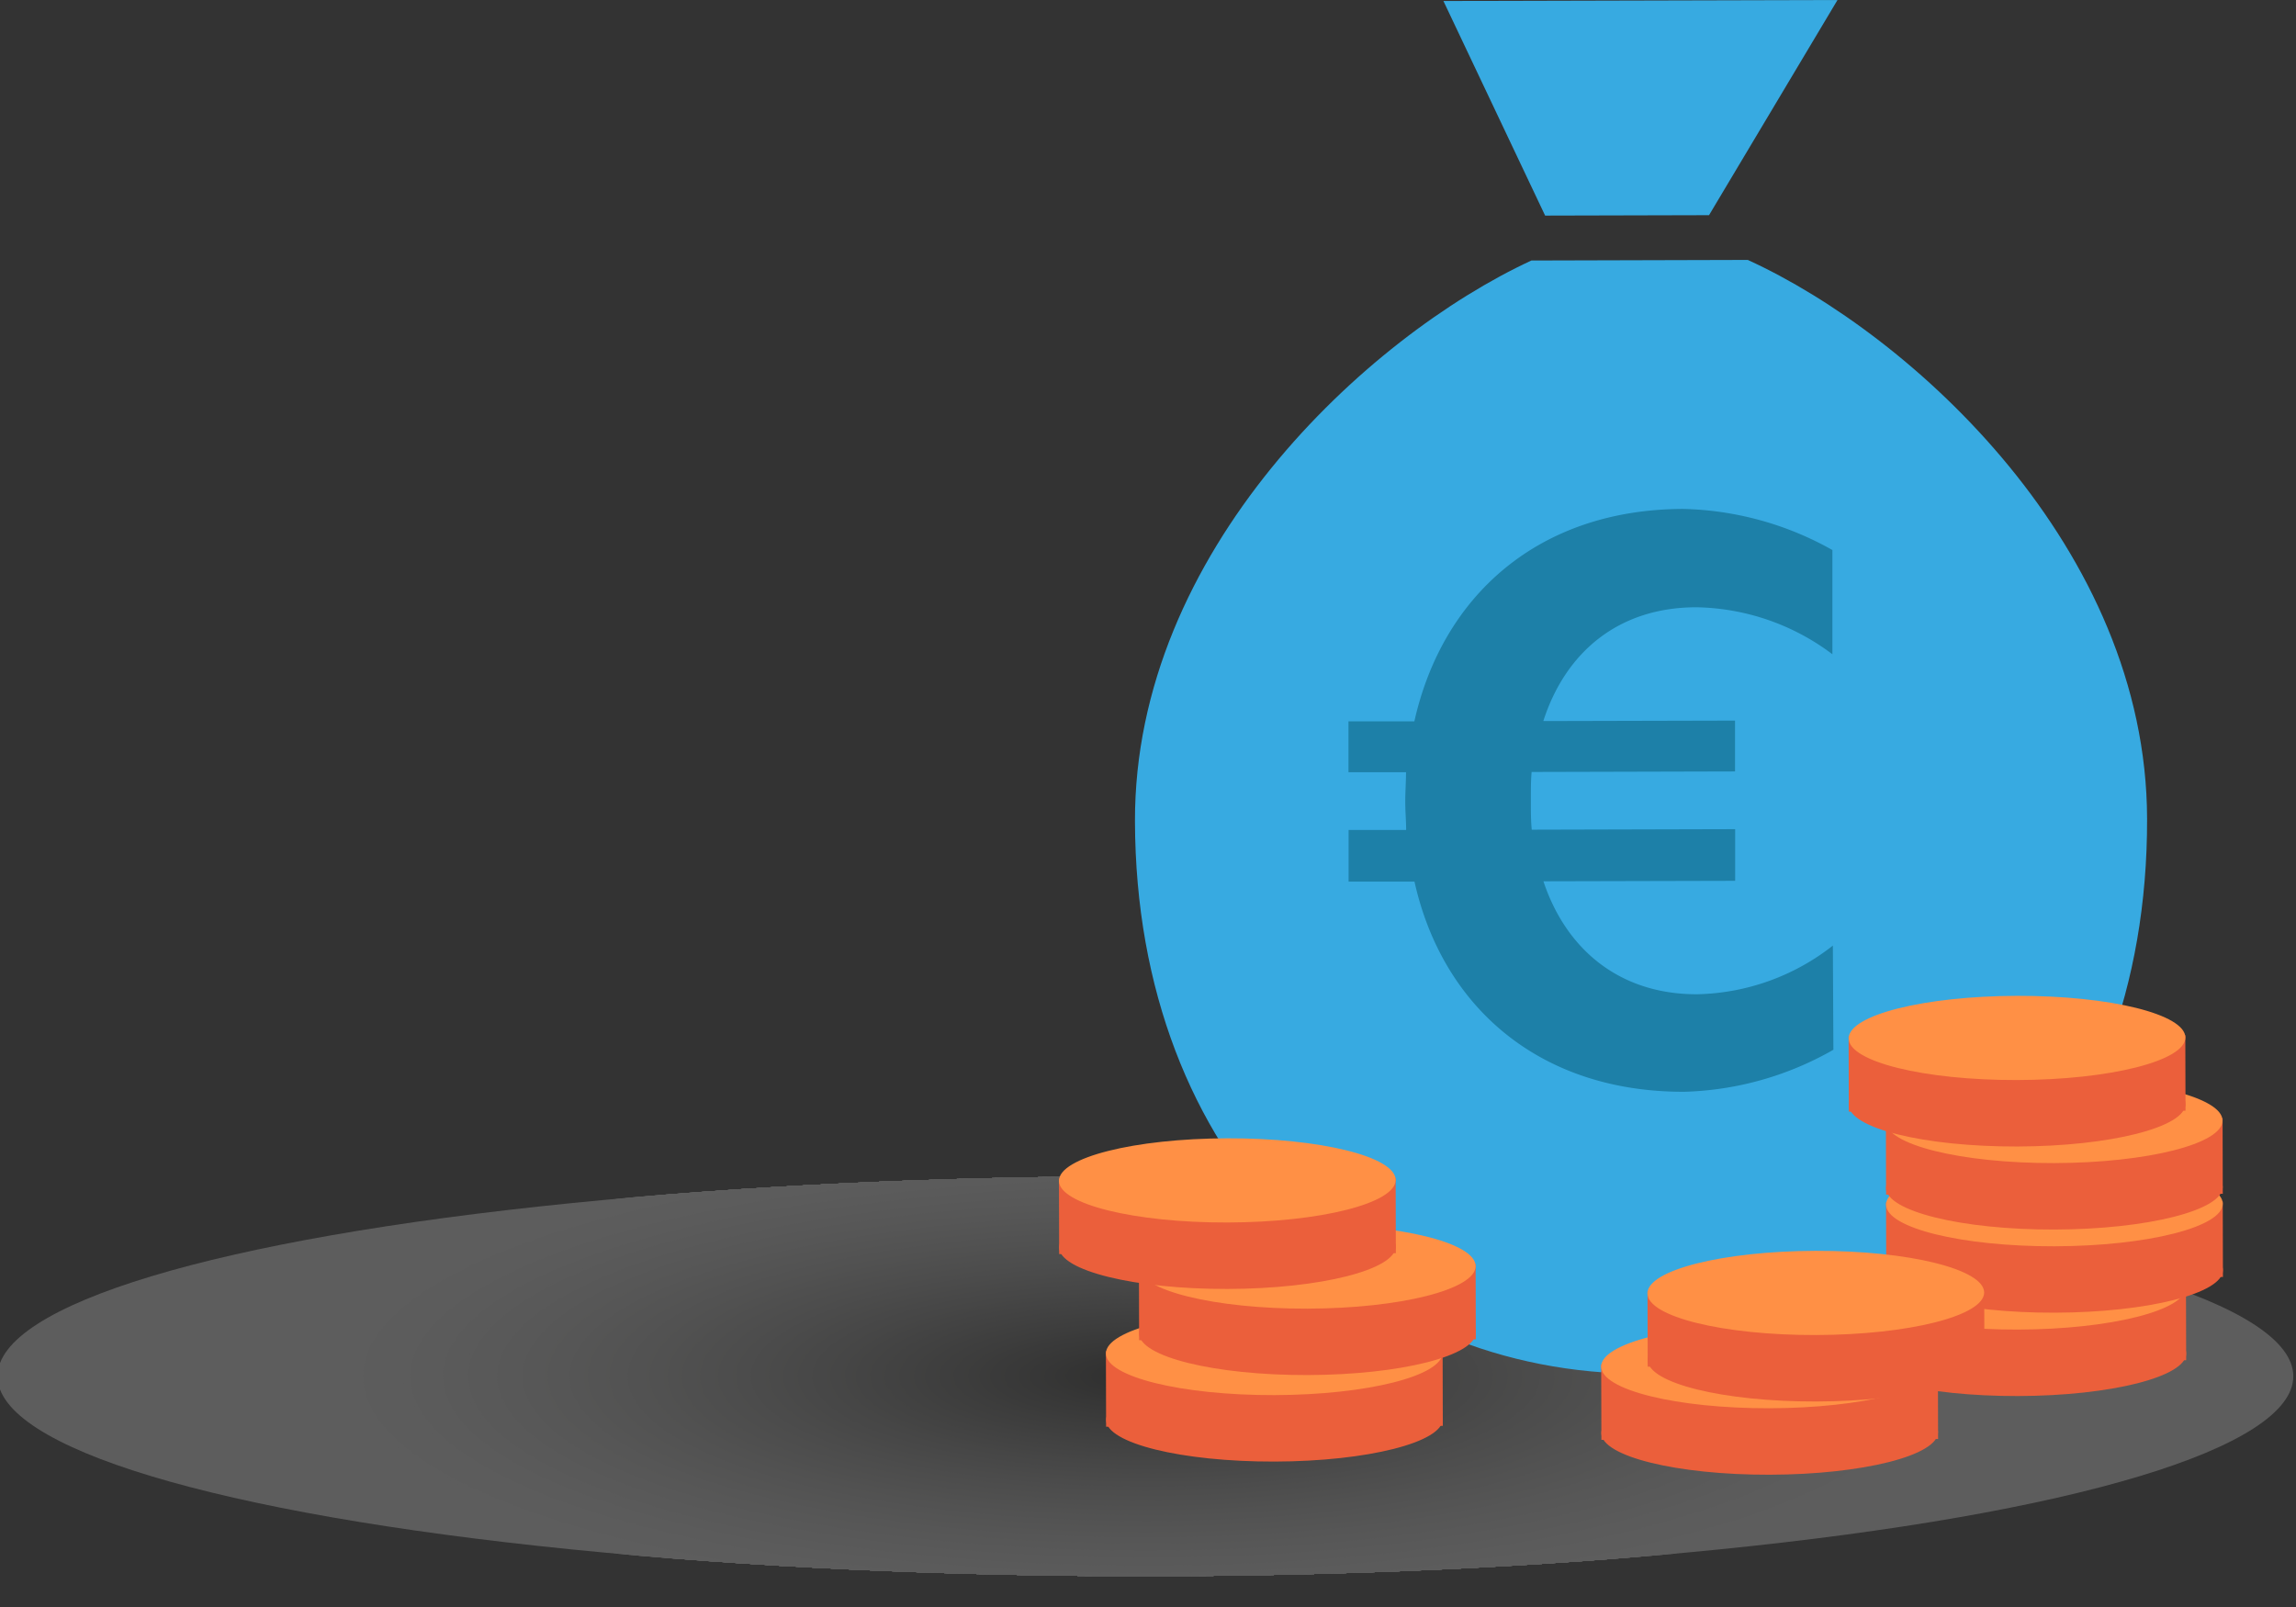 <svg id="Laag_1" data-name="Laag 1" xmlns="http://www.w3.org/2000/svg" viewBox="0 0 391 273.73"><rect x="0" y="0" width="391" height="273.73" fill="#333333" stroke="none"/><defs><style>.cls-1{fill:none}.cls-2{opacity:.21}.cls-3{clip-path:url(#clip-path)}.cls-4{fill:#fff}.cls-5{fill:#fefefe}.cls-6{fill:#fdfdfd}.cls-7{fill:#fcfcfc}.cls-8{fill:#fbfbfb}.cls-9{fill:#fafafa}.cls-10{fill:#f9f9f9}.cls-11{fill:#f8f8f8}.cls-12{fill:#f7f7f7}.cls-13{fill:#f6f6f6}.cls-14{fill:#f5f5f5}.cls-15{fill:#f5f5f4}.cls-16{fill:#f4f4f4}.cls-17{fill:#f4f4f3}.cls-18{fill:#f3f3f3}.cls-19{fill:#f2f2f2}.cls-20{fill:#f1f1f1}.cls-21{fill:#f0f0f0}.cls-22{fill:#efefef}.cls-23{fill:#eee}.cls-24{fill:#eeeeed}.cls-25{fill:#ededed}.cls-26{fill:#ececec}.cls-27{fill:#ebebeb}.cls-28{fill:#eaeaea}.cls-29{fill:#e9e9e9}.cls-30{fill:#e8e8e8}.cls-31{fill:#e8e8e7}.cls-32{fill:#e7e7e7}.cls-33{fill:#e6e6e6}.cls-34{fill:#e6e6e5}.cls-35{fill:#e5e5e5}.cls-36{fill:#e4e4e4}.cls-37{fill:#e3e3e3}.cls-38{fill:#e3e3e2}.cls-39{fill:#e2e2e2}.cls-40{fill:#e1e1e1}.cls-41{fill:#e0e0e0}.cls-42{fill:#e0e0df}.cls-43{fill:#dfdfdf}.cls-44{fill:#dedede}.cls-45{fill:#ddd}.cls-46{fill:#dcdcdc}.cls-47{fill:#dcdcdb}.cls-48{fill:#dbdbdb}.cls-49{fill:#dadada}.cls-50{fill:#d9d9d9}.cls-51{fill:#d8d8d8}.cls-52{fill:#d8d8d7}.cls-53{fill:#d7d7d6}.cls-54{fill:#d6d6d6}.cls-55{fill:#d5d5d5}.cls-56{fill:#d4d4d4}.cls-57{fill:#d3d3d3}.cls-58{fill:#d2d2d2}.cls-59{fill:#d2d2d1}.cls-60{fill:#d1d1d0}.cls-61{fill:#d0d0cf}.cls-62{fill:#cfcfcf}.cls-63{fill:#cecece}.cls-64{fill:#cdcdcd}.cls-65{fill:#ccc}.cls-66{fill:#cbcbcb}.cls-67{fill:#cacaca}.cls-68{fill:#c9c9c9}.cls-69{fill:#c9c9c8}.cls-70{fill:#c8c8c7}.cls-71{fill:#c7c7c6}.cls-72{fill:#c6c6c5}.cls-73{fill:#c5c5c4}.cls-74{fill:#c4c4c3}.cls-75{fill:#c3c3c2}.cls-76{fill:#c2c2c1}.cls-77{fill:#c1c1c0}.cls-78{fill:#c0c0bf}.cls-79{fill:#bfbfbe}.cls-80{fill:#bebebd}.cls-81{fill:#bdbdbc}.cls-82{fill:#bcbcbb}.cls-83{fill:#bbbbba}.cls-84{fill:#babab9}.cls-85{fill:#b9b9b8}.cls-86{fill:#b8b8b7}.cls-87{fill:#b7b7b6}.cls-88{fill:#b6b6b5}.cls-89{fill:#b5b5b4}.cls-90{fill:#b4b4b3}.cls-91{fill:#b3b3b2}.cls-92{fill:#b2b2b1}.cls-93{fill:#b1b1b0}.cls-94{fill:#b0b0af}.cls-95{fill:#afafae}.cls-96{fill:#aeaead}.cls-97{fill:#acacac}.cls-98{fill:#ababab}.cls-99{fill:#aaa}.cls-100{fill:#a9a9a8}.cls-101{fill:#a8a8a7}.cls-102{fill:#a7a7a6}.cls-103{fill:#a6a6a5}.cls-104{fill:#a5a5a4}.cls-105{fill:#a4a4a3}.cls-106{fill:#a3a3a2}.cls-107{fill:#a2a2a1}.cls-108{fill:#a0a0a0}.cls-109{fill:#9f9f9e}.cls-110{fill:#9e9e9d}.cls-111{fill:#9d9d9c}.cls-112{fill:#9c9c9b}.cls-113{fill:#9b9b9a}.cls-114{fill:#9a9a99}.cls-115{fill:#989898}.cls-116{fill:#979796}.cls-117{fill:#969695}.cls-118{fill:#959594}.cls-119{fill:#949493}.cls-120{fill:#939392}.cls-121{fill:#919190}.cls-122{fill:#90908f}.cls-123{fill:#8f8f8e}.cls-124{fill:#8e8e8d}.cls-125{fill:#8d8d8c}.cls-126{fill:#8b8b8a}.cls-127{fill:#8a8a89}.cls-128{fill:#898988}.cls-129{fill:#888887}.cls-130{fill:#878786}.cls-131{fill:#858584}.cls-132{fill:#848483}.cls-133{fill:#838382}.cls-134{fill:#828281}.cls-135{fill:#80807f}.cls-136{fill:#7f7f7e}.cls-137{fill:#7e7e7d}.cls-138{fill:#7d7d7c}.cls-139{fill:#7b7b7a}.cls-140{fill:#7a7a79}.cls-141{fill:#797978}.cls-142{fill:#787876}.cls-143{fill:#767675}.cls-144{fill:#757574}.cls-145{fill:#747473}.cls-146{fill:#737371}.cls-147{fill:#717170}.cls-148{fill:#70706f}.cls-149{fill:#6f6f6d}.cls-150{fill:#6d6d6c}.cls-151{fill:#6c6c6b}.cls-152{fill:#6b6b69}.cls-153{fill:#696968}.cls-154{fill:#686867}.cls-155{fill:#676765}.cls-156{fill:#666664}.cls-157{fill:#646463}.cls-158{fill:#636361}.cls-159{fill:#626260}.cls-160{fill:#60605f}.cls-161{fill:#5f5f5d}.cls-162{fill:#5d5d5c}.cls-163{fill:#5c5c5b}.cls-164{fill:#5b5b59}.cls-165{fill:#595958}.cls-166{fill:#585857}.cls-167{fill:#575755}.cls-168{fill:#555554}.cls-169{fill:#545452}.cls-170{fill:#535351}.cls-171{fill:#515150}.cls-172{fill:#50504e}.cls-173{fill:#4e4e4d}.cls-174{fill:#4d4d4b}.cls-175{fill:#4c4c4a}.cls-176{fill:#4a4a49}.cls-177{fill:#494947}.cls-178{fill:#474746}.cls-179{fill:#464644}.cls-180{fill:#454543}.cls-181{fill:#434341}.cls-182{fill:#424240}.cls-183{fill:#40403f}.cls-184{fill:#3f3f3d}.cls-185{fill:#3d3d3c}.cls-186{fill:#3c3c3a}.cls-187{fill:#3b3b39}.cls-188{fill:#393937}.cls-189{fill:#383836}.cls-190{fill:#363634}.cls-191{fill:#353533}.cls-192{fill:#333332}.cls-193{fill:#323230}.cls-194{fill:#30302f}.cls-195{fill:#2f2f2d}.cls-196{fill:#2d2d2c}.cls-197{fill:#2c2c2a}.cls-198{fill:#2a2a29}.cls-199{fill:#292927}.cls-200{fill:#282826}.cls-201{fill:#262624}.cls-202{fill:#252523}.cls-203{fill:#232321}.cls-204{fill:#222220}.cls-205{fill:#20201e}.cls-206{fill:#1f1f1d}.cls-207{fill:#1d1d1b}.cls-208{fill:#37aae1}.cls-209{fill:#1d80a8}.cls-210{fill:#eb5f3b}.cls-211{fill:#ff9045}</style><clipPath id="clip-path" transform="translate(-1852.31 -151.44)"><ellipse class="cls-1" cx="2047.37" cy="385.84" rx="195.48" ry="34.05"/></clipPath></defs><title>bg-result-bmkb</title><g class="cls-2 cls-3"><path class="cls-4" d="M0 200.77h391v68H0z"/><ellipse class="cls-4" cx="195.07" cy="234.4" rx="140.62" ry="39.33"/><ellipse class="cls-4" cx="195.07" cy="234.4" rx="140" ry="39.15"/><ellipse class="cls-4" cx="195.07" cy="234.4" rx="139.38" ry="38.98"/><ellipse class="cls-4" cx="195.07" cy="234.4" rx="138.77" ry="38.81"/><ellipse class="cls-4" cx="195.07" cy="234.4" rx="138.15" ry="38.64"/><ellipse class="cls-5" cx="195.07" cy="234.4" rx="137.53" ry="38.46"/><ellipse class="cls-5" cx="195.07" cy="234.4" rx="136.92" ry="38.29"/><ellipse class="cls-5" cx="195.07" cy="234.4" rx="136.3" ry="38.12"/><ellipse class="cls-5" cx="195.07" cy="234.4" rx="135.68" ry="37.95"/><ellipse class="cls-6" cx="195.07" cy="234.4" rx="135.07" ry="37.77"/><ellipse class="cls-6" cx="195.07" cy="234.4" rx="134.45" ry="37.6"/><ellipse class="cls-6" cx="195.07" cy="234.4" rx="133.83" ry="37.43"/><ellipse class="cls-7" cx="195.07" cy="234.4" rx="133.22" ry="37.26"/><ellipse class="cls-7" cx="195.07" cy="234.4" rx="132.6" ry="37.08"/><ellipse class="cls-7" cx="195.07" cy="234.4" rx="131.98" ry="36.91"/><ellipse class="cls-8" cx="195.07" cy="234.4" rx="131.37" ry="36.74"/><ellipse class="cls-8" cx="195.07" cy="234.4" rx="130.75" ry="36.57"/><ellipse class="cls-8" cx="195.07" cy="234.4" rx="130.13" ry="36.39"/><ellipse class="cls-9" cx="195.07" cy="234.4" rx="129.52" ry="36.22"/><ellipse class="cls-9" cx="195.07" cy="234.4" rx="128.9" ry="36.05"/><ellipse class="cls-10" cx="195.07" cy="234.4" rx="128.28" ry="35.88"/><ellipse class="cls-10" cx="195.07" cy="234.4" rx="127.67" ry="35.7"/><ellipse class="cls-11" cx="195.07" cy="234.4" rx="127.05" ry="35.53"/><ellipse class="cls-11" cx="195.07" cy="234.4" rx="126.43" ry="35.36"/><ellipse class="cls-11" cx="195.07" cy="234.4" rx="125.82" ry="35.19"/><ellipse class="cls-12" cx="195.07" cy="234.4" rx="125.2" ry="35.02"/><ellipse class="cls-12" cx="195.07" cy="234.4" rx="124.58" ry="34.84"/><ellipse class="cls-13" cx="195.07" cy="234.4" rx="123.97" ry="34.67"/><ellipse class="cls-13" cx="195.07" cy="234.4" rx="123.35" ry="34.5"/><ellipse class="cls-14" cx="195.07" cy="234.4" rx="122.73" ry="34.33"/><ellipse class="cls-15" cx="195.07" cy="234.4" rx="122.12" ry="34.15"/><ellipse class="cls-16" cx="195.07" cy="234.4" rx="121.5" ry="33.98"/><ellipse class="cls-17" cx="195.07" cy="234.4" rx="120.88" ry="33.81"/><ellipse class="cls-18" cx="195.07" cy="234.4" rx="120.26" ry="33.64"/><ellipse class="cls-19" cx="195.07" cy="234.4" rx="119.65" ry="33.46"/><ellipse class="cls-19" cx="195.07" cy="234.4" rx="119.03" ry="33.29"/><ellipse class="cls-20" cx="195.07" cy="234.4" rx="118.41" ry="33.12"/><ellipse class="cls-20" cx="195.07" cy="234.4" rx="117.8" ry="32.95"/><ellipse class="cls-21" cx="195.07" cy="234.4" rx="117.18" ry="32.77"/><ellipse class="cls-22" cx="195.07" cy="234.4" rx="116.56" ry="32.6"/><ellipse class="cls-22" cx="195.07" cy="234.4" rx="115.95" ry="32.43"/><ellipse class="cls-23" cx="195.07" cy="234.4" rx="115.33" ry="32.26"/><ellipse class="cls-24" cx="195.07" cy="234.4" rx="114.71" ry="32.08"/><ellipse class="cls-25" cx="195.07" cy="234.4" rx="114.1" ry="31.91"/><ellipse class="cls-26" cx="195.07" cy="234.4" rx="113.48" ry="31.74"/><ellipse class="cls-26" cx="195.07" cy="234.4" rx="112.86" ry="31.57"/><ellipse class="cls-27" cx="195.07" cy="234.4" rx="112.25" ry="31.39"/><ellipse class="cls-28" cx="195.07" cy="234.4" rx="111.63" ry="31.22"/><ellipse class="cls-28" cx="195.07" cy="234.4" rx="111.01" ry="31.05"/><ellipse class="cls-29" cx="195.07" cy="234.4" rx="110.4" ry="30.88"/><ellipse class="cls-30" cx="195.07" cy="234.4" rx="109.78" ry="30.7"/><ellipse class="cls-31" cx="195.07" cy="234.4" rx="109.16" ry="30.53"/><ellipse class="cls-32" cx="195.07" cy="234.4" rx="108.55" ry="30.36"/><ellipse class="cls-33" cx="195.07" cy="234.4" rx="107.93" ry="30.19"/><ellipse class="cls-34" cx="195.07" cy="234.4" rx="107.31" ry="30.01"/><ellipse class="cls-35" cx="195.07" cy="234.4" rx="106.7" ry="29.84"/><ellipse class="cls-36" cx="195.07" cy="234.4" rx="106.08" ry="29.67"/><ellipse class="cls-37" cx="195.07" cy="234.4" rx="105.46" ry="29.5"/><ellipse class="cls-38" cx="195.07" cy="234.4" rx="104.85" ry="29.32"/><ellipse class="cls-39" cx="195.07" cy="234.4" rx="104.23" ry="29.15"/><ellipse class="cls-40" cx="195.07" cy="234.4" rx="103.61" ry="28.98"/><ellipse class="cls-41" cx="195.07" cy="234.4" rx="103" ry="28.81"/><ellipse class="cls-42" cx="195.07" cy="234.4" rx="102.38" ry="28.63"/><ellipse class="cls-43" cx="195.07" cy="234.4" rx="101.76" ry="28.46"/><ellipse class="cls-44" cx="195.07" cy="234.4" rx="101.15" ry="28.29"/><ellipse class="cls-45" cx="195.07" cy="234.4" rx="100.53" ry="28.12"/><ellipse class="cls-46" cx="195.07" cy="234.4" rx="99.91" ry="27.94"/><ellipse class="cls-47" cx="195.07" cy="234.4" rx="99.3" ry="27.77"/><ellipse class="cls-48" cx="195.07" cy="234.4" rx="98.68" ry="27.6"/><ellipse class="cls-49" cx="195.07" cy="234.4" rx="98.06" ry="27.43"/><ellipse class="cls-50" cx="195.07" cy="234.4" rx="97.45" ry="27.25"/><ellipse class="cls-51" cx="195.07" cy="234.4" rx="96.83" ry="27.08"/><ellipse class="cls-52" cx="195.07" cy="234.4" rx="96.21" ry="26.91"/><ellipse class="cls-53" cx="195.07" cy="234.4" rx="95.6" ry="26.74"/><ellipse class="cls-54" cx="195.07" cy="234.4" rx="94.98" ry="26.56"/><ellipse class="cls-55" cx="195.07" cy="234.4" rx="94.36" ry="26.39"/><ellipse class="cls-56" cx="195.07" cy="234.4" rx="93.74" ry="26.22"/><ellipse class="cls-57" cx="195.07" cy="234.4" rx="93.13" ry="26.05"/><ellipse class="cls-58" cx="195.07" cy="234.4" rx="92.51" ry="25.87"/><ellipse class="cls-59" cx="195.07" cy="234.4" rx="91.89" ry="25.7"/><ellipse class="cls-60" cx="195.07" cy="234.4" rx="91.28" ry="25.53"/><ellipse class="cls-61" cx="195.07" cy="234.4" rx="90.66" ry="25.36"/><ellipse class="cls-62" cx="195.07" cy="234.4" rx="90.04" ry="25.18"/><ellipse class="cls-63" cx="195.07" cy="234.4" rx="89.43" ry="25.01"/><ellipse class="cls-64" cx="195.07" cy="234.4" rx="88.81" ry="24.84"/><ellipse class="cls-65" cx="195.07" cy="234.4" rx="88.19" ry="24.67"/><ellipse class="cls-66" cx="195.07" cy="234.4" rx="87.58" ry="24.49"/><ellipse class="cls-67" cx="195.07" cy="234.4" rx="86.96" ry="24.32"/><ellipse class="cls-68" cx="195.07" cy="234.4" rx="86.34" ry="24.15"/><ellipse class="cls-69" cx="195.07" cy="234.4" rx="85.73" ry="23.98"/><ellipse class="cls-70" cx="195.07" cy="234.4" rx="85.11" ry="23.8"/><ellipse class="cls-71" cx="195.07" cy="234.4" rx="84.49" ry="23.63"/><ellipse class="cls-72" cx="195.07" cy="234.4" rx="83.88" ry="23.46"/><ellipse class="cls-73" cx="195.07" cy="234.4" rx="83.26" ry="23.29"/><ellipse class="cls-74" cx="195.07" cy="234.4" rx="82.64" ry="23.11"/><ellipse class="cls-75" cx="195.07" cy="234.4" rx="82.03" ry="22.94"/><ellipse class="cls-76" cx="195.07" cy="234.4" rx="81.41" ry="22.77"/><ellipse class="cls-77" cx="195.07" cy="234.4" rx="80.79" ry="22.6"/><ellipse class="cls-78" cx="195.07" cy="234.4" rx="80.18" ry="22.42"/><ellipse class="cls-79" cx="195.07" cy="234.4" rx="79.56" ry="22.25"/><ellipse class="cls-80" cx="195.07" cy="234.4" rx="78.94" ry="22.08"/><ellipse class="cls-81" cx="195.07" cy="234.4" rx="78.33" ry="21.91"/><ellipse class="cls-82" cx="195.07" cy="234.4" rx="77.71" ry="21.73"/><ellipse class="cls-83" cx="195.07" cy="234.4" rx="77.09" ry="21.56"/><ellipse class="cls-84" cx="195.07" cy="234.4" rx="76.48" ry="21.39"/><ellipse class="cls-85" cx="195.07" cy="234.4" rx="75.86" ry="21.22"/><ellipse class="cls-86" cx="195.07" cy="234.4" rx="75.24" ry="21.04"/><ellipse class="cls-87" cx="195.07" cy="234.4" rx="74.63" ry="20.87"/><ellipse class="cls-88" cx="195.07" cy="234.4" rx="74.01" ry="20.7"/><ellipse class="cls-89" cx="195.07" cy="234.4" rx="73.39" ry="20.53"/><ellipse class="cls-90" cx="195.07" cy="234.4" rx="72.78" ry="20.35"/><ellipse class="cls-91" cx="195.07" cy="234.4" rx="72.16" ry="20.18"/><ellipse class="cls-92" cx="195.07" cy="234.4" rx="71.54" ry="20.01"/><ellipse class="cls-93" cx="195.07" cy="234.4" rx="70.93" ry="19.84"/><ellipse class="cls-94" cx="195.07" cy="234.4" rx="70.31" ry="19.66"/><ellipse class="cls-95" cx="195.07" cy="234.4" rx="69.69" ry="19.49"/><ellipse class="cls-96" cx="195.07" cy="234.4" rx="69.08" ry="19.32"/><ellipse class="cls-97" cx="195.07" cy="234.4" rx="68.46" ry="19.15"/><ellipse class="cls-98" cx="195.07" cy="234.4" rx="67.84" ry="18.97"/><ellipse class="cls-99" cx="195.07" cy="234.4" rx="67.22" ry="18.8"/><ellipse class="cls-100" cx="195.07" cy="234.4" rx="66.61" ry="18.63"/><ellipse class="cls-101" cx="195.07" cy="234.4" rx="65.99" ry="18.46"/><ellipse class="cls-102" cx="195.07" cy="234.4" rx="65.37" ry="18.28"/><ellipse class="cls-103" cx="195.07" cy="234.4" rx="64.76" ry="18.11"/><ellipse class="cls-104" cx="195.07" cy="234.4" rx="64.14" ry="17.94"/><ellipse class="cls-105" cx="195.07" cy="234.4" rx="63.52" ry="17.77"/><ellipse class="cls-106" cx="195.07" cy="234.4" rx="62.91" ry="17.59"/><ellipse class="cls-107" cx="195.07" cy="234.4" rx="62.29" ry="17.42"/><ellipse class="cls-108" cx="195.07" cy="234.4" rx="61.67" ry="17.25"/><ellipse class="cls-109" cx="195.07" cy="234.4" rx="61.06" ry="17.08"/><ellipse class="cls-110" cx="195.07" cy="234.4" rx="60.44" ry="16.9"/><ellipse class="cls-111" cx="195.07" cy="234.4" rx="59.82" ry="16.73"/><ellipse class="cls-112" cx="195.07" cy="234.4" rx="59.21" ry="16.56"/><ellipse class="cls-113" cx="195.07" cy="234.4" rx="58.59" ry="16.39"/><ellipse class="cls-114" cx="195.07" cy="234.4" rx="57.97" ry="16.21"/><ellipse class="cls-115" cx="195.07" cy="234.4" rx="57.36" ry="16.04"/><ellipse class="cls-116" cx="195.07" cy="234.4" rx="56.74" ry="15.87"/><ellipse class="cls-117" cx="195.07" cy="234.4" rx="56.12" ry="15.7"/><ellipse class="cls-118" cx="195.07" cy="234.4" rx="55.51" ry="15.52"/><ellipse class="cls-119" cx="195.07" cy="234.4" rx="54.89" ry="15.35"/><ellipse class="cls-120" cx="195.07" cy="234.4" rx="54.27" ry="15.18"/><ellipse class="cls-121" cx="195.07" cy="234.4" rx="53.66" ry="15.01"/><ellipse class="cls-122" cx="195.07" cy="234.4" rx="53.04" ry="14.83"/><ellipse class="cls-123" cx="195.07" cy="234.4" rx="52.42" ry="14.66"/><ellipse class="cls-124" cx="195.07" cy="234.4" rx="51.81" ry="14.49"/><ellipse class="cls-125" cx="195.07" cy="234.4" rx="51.19" ry="14.32"/><ellipse class="cls-126" cx="195.07" cy="234.4" rx="50.57" ry="14.14"/><ellipse class="cls-127" cx="195.07" cy="234.4" rx="49.96" ry="13.97"/><ellipse class="cls-128" cx="195.07" cy="234.4" rx="49.34" ry="13.8"/><ellipse class="cls-129" cx="195.07" cy="234.4" rx="48.72" ry="13.63"/><ellipse class="cls-130" cx="195.07" cy="234.4" rx="48.11" ry="13.45"/><ellipse class="cls-131" cx="195.07" cy="234.4" rx="47.49" ry="13.28"/><ellipse class="cls-132" cx="195.07" cy="234.4" rx="46.87" ry="13.11"/><ellipse class="cls-133" cx="195.07" cy="234.4" rx="46.26" ry="12.94"/><ellipse class="cls-134" cx="195.07" cy="234.4" rx="45.64" ry="12.76"/><ellipse class="cls-135" cx="195.07" cy="234.4" rx="45.02" ry="12.59"/><ellipse class="cls-136" cx="195.07" cy="234.4" rx="44.41" ry="12.42"/><ellipse class="cls-137" cx="195.07" cy="234.4" rx="43.79" ry="12.25"/><ellipse class="cls-138" cx="195.07" cy="234.4" rx="43.17" ry="12.07"/><ellipse class="cls-139" cx="195.07" cy="234.4" rx="42.56" ry="11.9"/><ellipse class="cls-140" cx="195.07" cy="234.4" rx="41.94" ry="11.73"/><ellipse class="cls-141" cx="195.07" cy="234.4" rx="41.32" ry="11.56"/><ellipse class="cls-142" cx="195.07" cy="234.4" rx="40.71" ry="11.38"/><ellipse class="cls-143" cx="195.07" cy="234.4" rx="40.09" ry="11.21"/><ellipse class="cls-144" cx="195.07" cy="234.4" rx="39.47" ry="11.04"/><ellipse class="cls-145" cx="195.07" cy="234.4" rx="38.85" ry="10.87"/><ellipse class="cls-146" cx="195.07" cy="234.4" rx="38.24" ry="10.69"/><ellipse class="cls-147" cx="195.07" cy="234.4" rx="37.62" ry="10.52"/><ellipse class="cls-148" cx="195.07" cy="234.4" rx="37" ry="10.35"/><ellipse class="cls-149" cx="195.07" cy="234.4" rx="36.39" ry="10.18"/><ellipse class="cls-150" cx="195.07" cy="234.4" rx="35.77" ry="10"/><ellipse class="cls-151" cx="195.07" cy="234.4" rx="35.15" ry="9.83"/><ellipse class="cls-152" cx="195.07" cy="234.4" rx="34.54" ry="9.66"/><ellipse class="cls-153" cx="195.07" cy="234.4" rx="33.92" ry="9.49"/><ellipse class="cls-154" cx="195.07" cy="234.4" rx="33.3" ry="9.31"/><ellipse class="cls-155" cx="195.07" cy="234.4" rx="32.69" ry="9.14"/><ellipse class="cls-156" cx="195.07" cy="234.4" rx="32.07" ry="8.97"/><ellipse class="cls-157" cx="195.07" cy="234.4" rx="31.45" ry="8.8"/><ellipse class="cls-158" cx="195.07" cy="234.4" rx="30.84" ry="8.62"/><ellipse class="cls-159" cx="195.07" cy="234.4" rx="30.22" ry="8.45"/><ellipse class="cls-160" cx="195.07" cy="234.4" rx="29.6" ry="8.28"/><ellipse class="cls-161" cx="195.07" cy="234.4" rx="28.99" ry="8.11"/><ellipse class="cls-162" cx="195.07" cy="234.4" rx="28.37" ry="7.93"/><ellipse class="cls-163" cx="195.07" cy="234.4" rx="27.75" ry="7.76"/><ellipse class="cls-164" cx="195.07" cy="234.4" rx="27.14" ry="7.59"/><ellipse class="cls-165" cx="195.07" cy="234.4" rx="26.52" ry="7.42"/><ellipse class="cls-166" cx="195.07" cy="234.4" rx="25.9" ry="7.24"/><ellipse class="cls-167" cx="195.07" cy="234.4" rx="25.29" ry="7.07"/><ellipse class="cls-168" cx="195.07" cy="234.4" rx="24.67" ry="6.9"/><ellipse class="cls-169" cx="195.07" cy="234.4" rx="24.05" ry="6.73"/><ellipse class="cls-170" cx="195.07" cy="234.4" rx="23.44" ry="6.55"/><ellipse class="cls-171" cx="195.07" cy="234.4" rx="22.82" ry="6.38"/><ellipse class="cls-172" cx="195.07" cy="234.4" rx="22.2" ry="6.21"/><ellipse class="cls-173" cx="195.07" cy="234.4" rx="21.59" ry="6.04"/><ellipse class="cls-174" cx="195.07" cy="234.4" rx="20.97" ry="5.86"/><ellipse class="cls-175" cx="195.07" cy="234.4" rx="20.35" ry="5.69"/><ellipse class="cls-176" cx="195.07" cy="234.4" rx="19.74" ry="5.52"/><ellipse class="cls-177" cx="195.07" cy="234.4" rx="19.12" ry="5.35"/><ellipse class="cls-178" cx="195.07" cy="234.4" rx="18.5" ry="5.17"/><ellipse class="cls-179" cx="195.07" cy="234.4" rx="17.89" ry="5"/><ellipse class="cls-180" cx="195.07" cy="234.4" rx="17.27" ry="4.83"/><ellipse class="cls-181" cx="195.07" cy="234.4" rx="16.65" ry="4.66"/><ellipse class="cls-182" cx="195.07" cy="234.4" rx="16.04" ry="4.48"/><ellipse class="cls-183" cx="195.07" cy="234.4" rx="15.42" ry="4.31"/><ellipse class="cls-184" cx="195.07" cy="234.4" rx="14.8" ry="4.14"/><ellipse class="cls-185" cx="195.07" cy="234.4" rx="14.19" ry="3.97"/><ellipse class="cls-186" cx="195.07" cy="234.4" rx="13.57" ry="3.79"/><ellipse class="cls-187" cx="195.07" cy="234.4" rx="12.95" ry="3.62"/><ellipse class="cls-188" cx="195.07" cy="234.4" rx="12.33" ry="3.45"/><ellipse class="cls-189" cx="195.07" cy="234.4" rx="11.72" ry="3.28"/><ellipse class="cls-190" cx="195.07" cy="234.4" rx="11.1" ry="3.1"/><ellipse class="cls-191" cx="195.07" cy="234.4" rx="10.48" ry="2.93"/><ellipse class="cls-192" cx="195.07" cy="234.4" rx="9.87" ry="2.76"/><ellipse class="cls-193" cx="195.07" cy="234.4" rx="9.25" ry="2.59"/><ellipse class="cls-194" cx="195.07" cy="234.4" rx="8.63" ry="2.41"/><ellipse class="cls-195" cx="195.07" cy="234.4" rx="8.02" ry="2.24"/><ellipse class="cls-196" cx="195.07" cy="234.4" rx="7.4" ry="2.07"/><ellipse class="cls-197" cx="195.07" cy="234.4" rx="6.78" ry="1.9"/><ellipse class="cls-198" cx="195.07" cy="234.4" rx="6.17" ry="1.72"/><ellipse class="cls-199" cx="195.07" cy="234.4" rx="5.55" ry="1.55"/><ellipse class="cls-200" cx="195.07" cy="234.4" rx="4.93" ry="1.38"/><ellipse class="cls-201" cx="195.07" cy="234.4" rx="4.32" ry="1.21"/><ellipse class="cls-202" cx="195.07" cy="234.4" rx="3.7" ry="1.03"/><ellipse class="cls-203" cx="195.07" cy="234.4" rx="3.08" ry=".86"/><ellipse class="cls-204" cx="195.07" cy="234.4" rx="2.47" ry=".69"/><ellipse class="cls-205" cx="195.07" cy="234.4" rx="1.85" ry=".52"/><ellipse class="cls-206" cx="195.07" cy="234.4" rx="1.23" ry=".34"/><ellipse class="cls-207" cx="195.07" cy="234.4" rx=".62" ry=".17"/></g><path class="cls-208" d="M312.92 0l-67.11.17 17.32 36.55 27.91-.07L312.92 0z"/><path class="cls-208" d="M2149.95 195.71l-36.85.1c-28.06 13-67.63 49.55-67.51 95.51.15 57.7 38.83 94.21 86.43 94.09s86.08-36.83 85.93-94.54c-.11-45.97-39.87-82.3-68-95.16z" transform="translate(-1852.31 -151.44)"/><path class="cls-209" d="M2164.53 330.23a54.13 54.13 0 0 1-25.39 7.16c-24.7.06-41.21-14.52-45.95-35.8h-11.22v-8.8h9.8c0-1.56-.15-3.12-.15-4.83s.13-3.41.13-5h-9.8v-8.66h11.22c4.77-21.31 21.06-36.11 45.76-36.18a54.11 54.11 0 0 1 25.43 7v17.75a39.52 39.52 0 0 0-23.16-8c-13.2 0-22.27 7.58-26.07 19.38l32.65-.08v8.66l-34.64.09c-.14 1.56-.13 3.27-.13 5s0 3.27.15 4.83l34.64-.09v8.8l-32.65.08c3.86 11.63 13 19.27 26.17 19.24a38.68 38.68 0 0 0 23.12-8.29z" transform="translate(-1852.31 -151.44)"/><ellipse class="cls-210" cx="2069.33" cy="393.23" rx="28.67" ry="7.17" transform="rotate(-.15 -56713.619 707842.665)"/><path class="cls-210" transform="rotate(-.15 -56713.614 707838.845)" d="M2040.65 381.54h57.34v12.85h-57.34z"/><ellipse class="cls-211" cx="2069.3" cy="381.91" rx="28.67" ry="7.17" transform="rotate(-.15 -56713.604 707831.205)"/><ellipse class="cls-210" cx="2074.95" cy="378.5" rx="28.67" ry="7.17" transform="rotate(-.15 -56709.78 707827.39)"/><path class="cls-210" transform="rotate(-.15 -56709.774 707823.571)" d="M2046.27 366.81h57.34v12.85h-57.34z"/><ellipse class="cls-211" cx="2074.92" cy="367.19" rx="28.67" ry="7.17" transform="rotate(-.15 -56709.764 707815.932)"/><ellipse class="cls-210" cx="2061.33" cy="363.83" rx="28.67" ry="7.17" transform="rotate(-.15 -56721.223 707815.917)"/><path class="cls-210" transform="rotate(-.15 -56721.213 707808.277)" d="M2032.65 352.13h57.34v12.85h-57.34z"/><ellipse class="cls-211" cx="2061.31" cy="352.51" rx="28.67" ry="7.17" transform="rotate(-.15 -56721.208 707804.457)"/><ellipse class="cls-210" cx="2195.93" cy="382.07" rx="28.67" ry="7.17" transform="rotate(-.15 -56587.553 707831.37)"/><path class="cls-210" transform="rotate(-.15 -56587.548 707827.55)" d="M2167.24 370.37h57.34v12.85h-57.34z"/><ellipse class="cls-211" cx="2195.9" cy="370.75" rx="28.67" ry="7.17" transform="rotate(-.15 -56587.538 707819.911)"/><ellipse class="cls-210" cx="2202.19" cy="367.88" rx="28.67" ry="7.17" transform="rotate(-.15 -56583.718 707819.916)"/><path class="cls-210" transform="rotate(-.15 -56583.708 707812.277)" d="M2173.5 356.19h57.34v12.85h-57.34z"/><ellipse class="cls-211" cx="2202.16" cy="356.57" rx="28.67" ry="7.17" transform="rotate(-.15 -56583.703 707808.457)"/><ellipse class="cls-210" cx="2202.15" cy="353.72" rx="28.67" ry="7.17" transform="rotate(-.15 -56583.698 707804.637)"/><path class="cls-210" transform="rotate(-.15 -56583.688 707796.998)" d="M2173.47 342.02h57.34v12.85h-57.34z"/><ellipse class="cls-211" cx="2202.12" cy="342.4" rx="28.67" ry="7.17" transform="rotate(-.15 -56583.683 707793.178)"/><ellipse class="cls-210" cx="2195.81" cy="339.57" rx="28.67" ry="7.17" transform="rotate(-.15 -56587.498 707789.354)"/><path class="cls-210" transform="rotate(-.15 -56587.493 707785.534)" d="M2167.13 327.87h57.34v12.85h-57.34z"/><ellipse class="cls-211" cx="2195.79" cy="328.25" rx="28.67" ry="7.17" transform="rotate(-.15 -56587.483 707777.894)"/><ellipse class="cls-210" cx="2153.67" cy="395.47" rx="28.67" ry="7.17" transform="rotate(-.15 -56629.59 707846.594)"/><path class="cls-210" transform="rotate(-.15 -56629.58 707838.955)" d="M2124.99 383.78h57.34v12.85h-57.34z"/><ellipse class="cls-211" cx="2153.64" cy="384.15" rx="28.67" ry="7.17" transform="rotate(-.15 -56629.575 707835.135)"/><ellipse class="cls-210" cx="2161.56" cy="383" rx="28.67" ry="7.17" transform="rotate(-.15 -56621.93 707831.325)"/><path class="cls-210" transform="rotate(-.15 -56621.926 707827.506)" d="M2132.88 371.31h57.34v12.85h-57.34z"/><ellipse class="cls-211" cx="2161.53" cy="371.68" rx="28.67" ry="7.17" transform="rotate(-.15 -56621.92 707823.686)"/></svg>